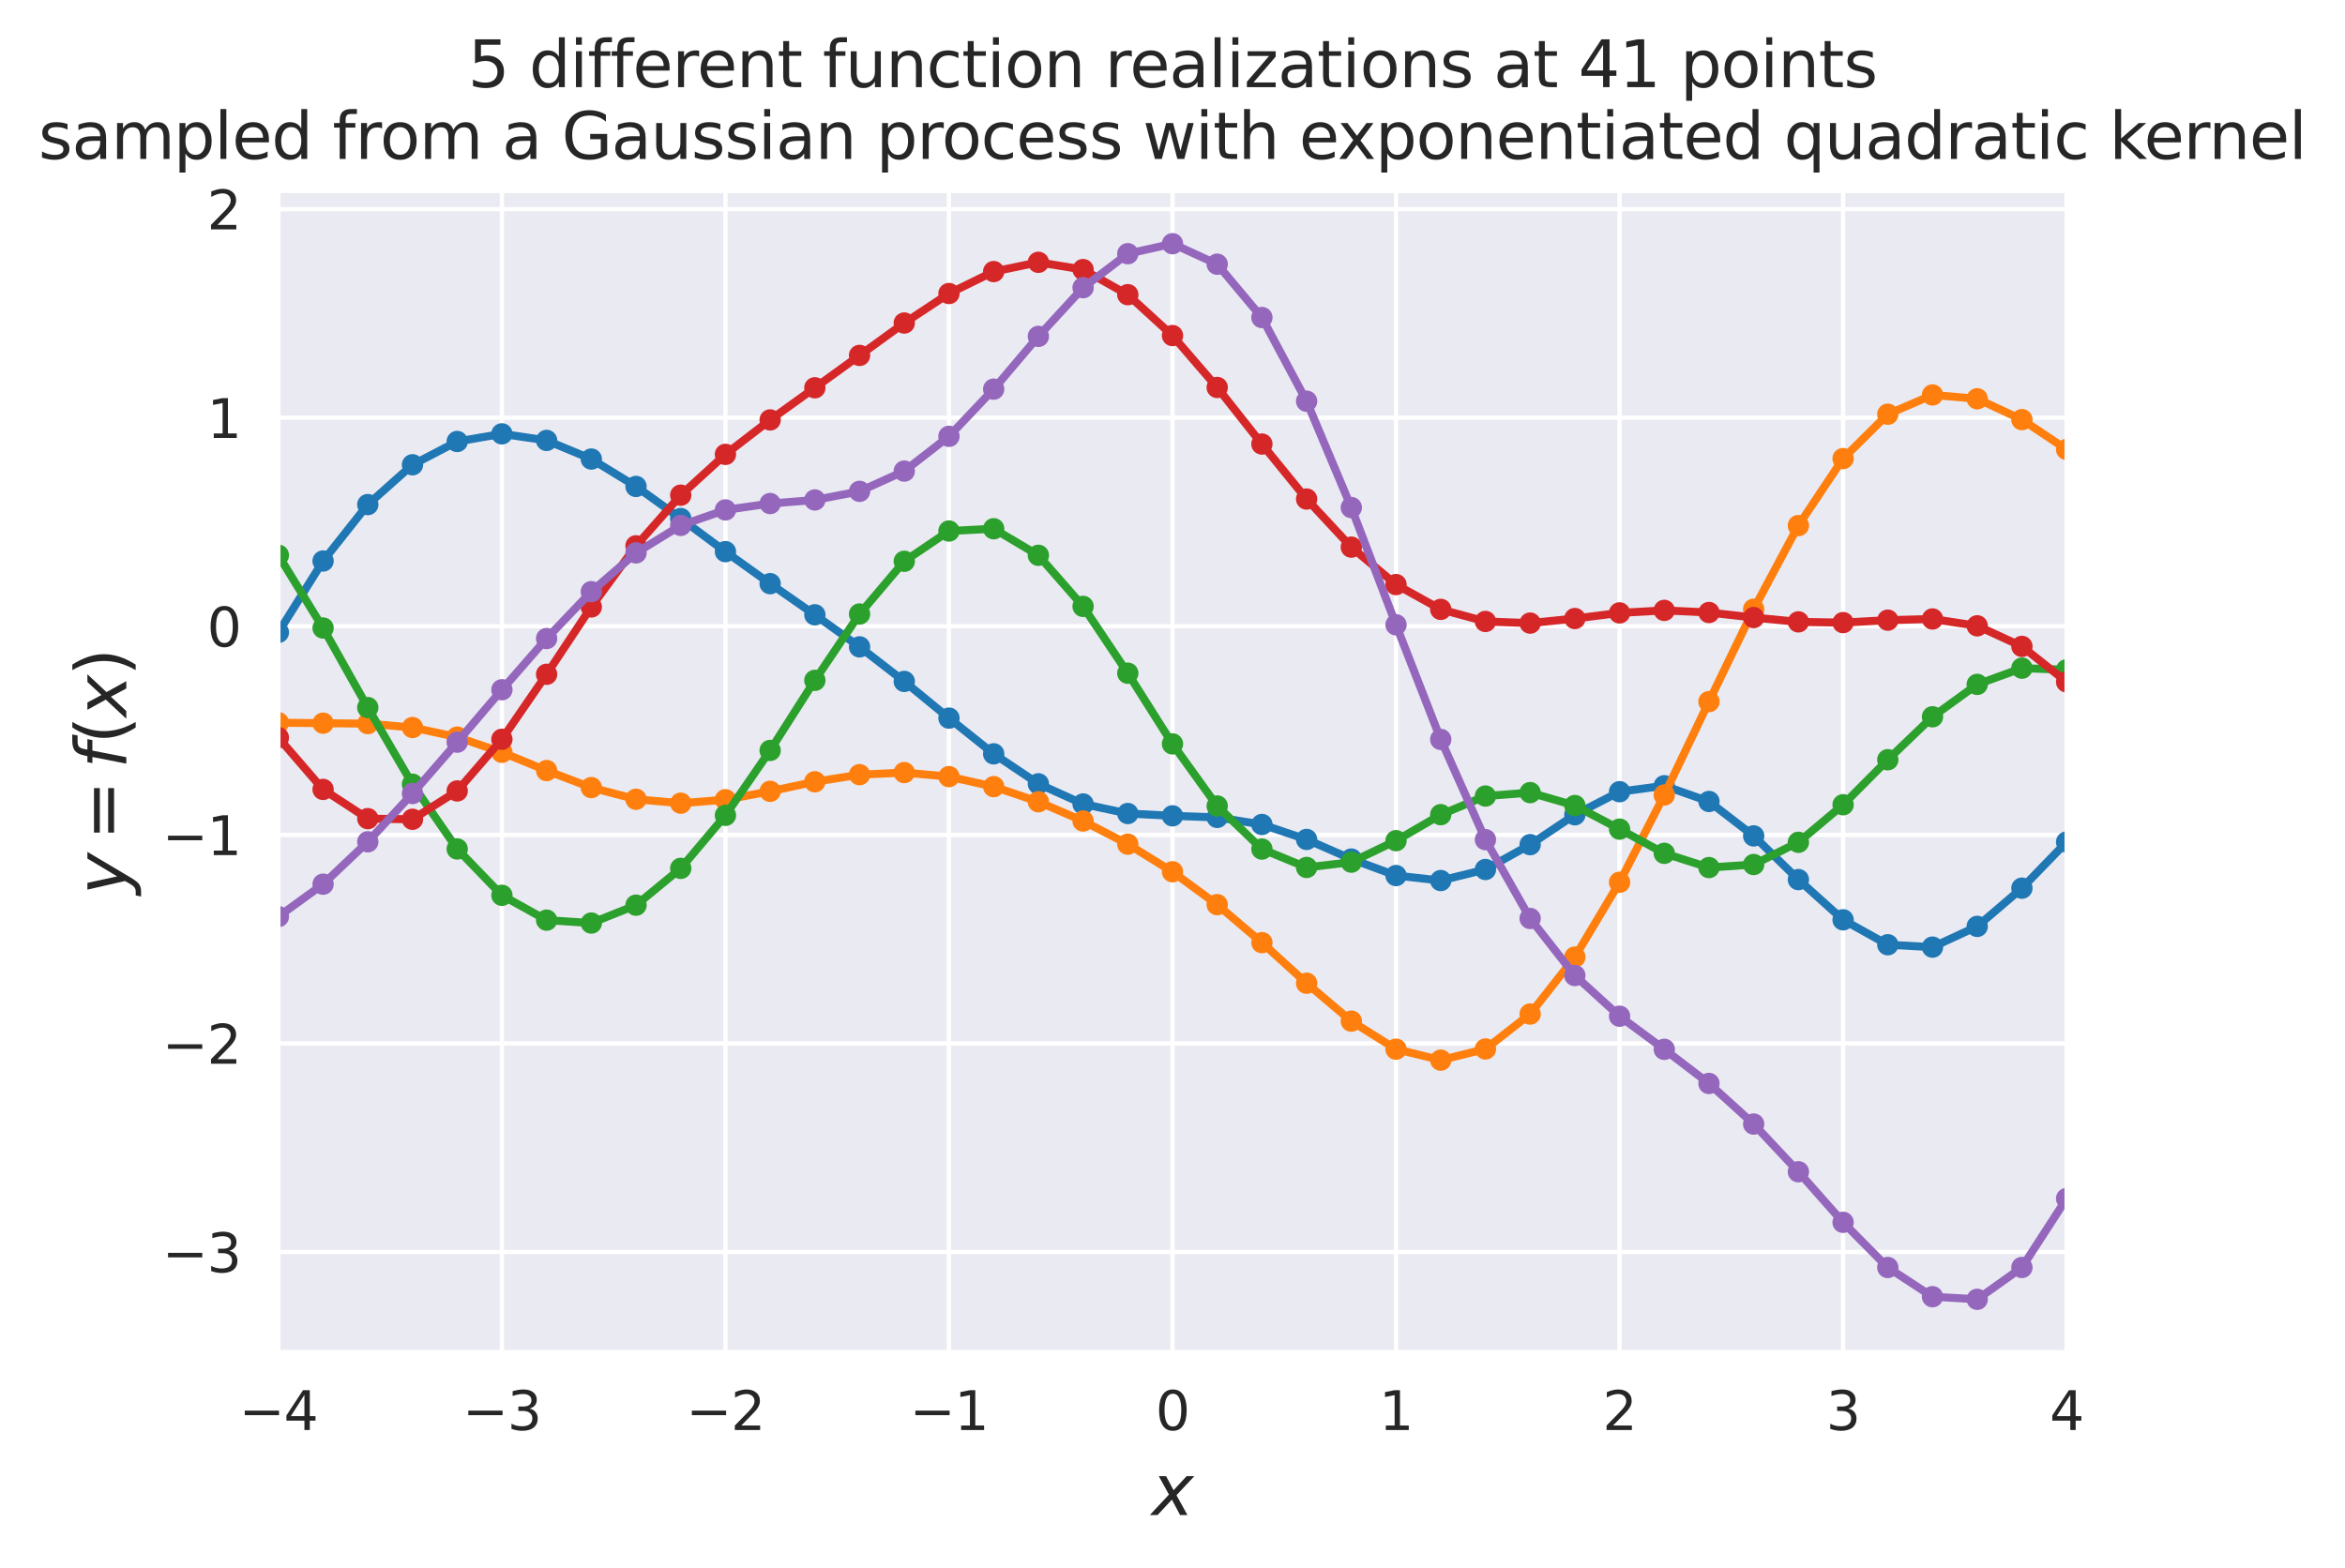 <?xml version="1.0" encoding="utf-8" standalone="no"?>
<!DOCTYPE svg PUBLIC "-//W3C//DTD SVG 1.1//EN"
  "http://www.w3.org/Graphics/SVG/1.1/DTD/svg11.dtd">
<svg height="293.655pt" version="1.1" viewBox="0 0 439.037 293.655" width="439.037pt" xmlns="http://www.w3.org/2000/svg" xmlns:xlink="http://www.w3.org/1999/xlink">
 <defs>
  <style type="text/css">*{stroke-linecap:butt;stroke-linejoin:round;}</style>
 </defs>
 <g id="figure_1">
  <g id="patch_1">
   <path d="M -0 293.655 
L 439.037 293.655 
L 439.037 0 
L -0 0 
z
" style="fill:#ffffff;"/>
  </g>
  <g id="axes_1">
   <g id="patch_2">
    <path d="M 52.118 253.196 
L 386.918 253.196 
L 386.918 35.755 
L 52.118 35.755 
z
" style="fill:#eaeaf2;"/>
   </g>
   <g id="matplotlib.axis_1">
    <g id="xtick_1">
     <g id="line2d_1">
      <path clip-path="url(#pa5d397aa05)" d="M 52.118 253.196 
L 52.118 35.755 
" style="fill:none;stroke:#ffffff;stroke-linecap:round;stroke-width:0.8;"/>
     </g>
     <g id="text_1">
      <!-- −4 -->
      <g style="fill:#262626;" transform="translate(44.747 267.794)scale(0.1 -0.1)">
       <defs>
        <path d="M 678 2272 
L 4684 2272 
L 4684 1741 
L 678 1741 
L 678 2272 
z
" id="DejaVuSans-2212" transform="scale(0.016)"/>
        <path d="M 2419 4116 
L 825 1625 
L 2419 1625 
L 2419 4116 
z
M 2253 4666 
L 3047 4666 
L 3047 1625 
L 3713 1625 
L 3713 1100 
L 3047 1100 
L 3047 0 
L 2419 0 
L 2419 1100 
L 313 1100 
L 313 1709 
L 2253 4666 
z
" id="DejaVuSans-34" transform="scale(0.016)"/>
       </defs>
       <use xlink:href="#DejaVuSans-2212"/>
       <use x="83.789" xlink:href="#DejaVuSans-34"/>
      </g>
     </g>
    </g>
    <g id="xtick_2">
     <g id="line2d_2">
      <path clip-path="url(#pa5d397aa05)" d="M 93.968 253.196 
L 93.968 35.755 
" style="fill:none;stroke:#ffffff;stroke-linecap:round;stroke-width:0.8;"/>
     </g>
     <g id="text_2">
      <!-- −3 -->
      <g style="fill:#262626;" transform="translate(86.597 267.794)scale(0.1 -0.1)">
       <defs>
        <path d="M 2597 2516 
Q 3050 2419 3304 2112 
Q 3559 1806 3559 1356 
Q 3559 666 3084 287 
Q 2609 -91 1734 -91 
Q 1441 -91 1130 -33 
Q 819 25 488 141 
L 488 750 
Q 750 597 1062 519 
Q 1375 441 1716 441 
Q 2309 441 2620 675 
Q 2931 909 2931 1356 
Q 2931 1769 2642 2001 
Q 2353 2234 1838 2234 
L 1294 2234 
L 1294 2753 
L 1863 2753 
Q 2328 2753 2575 2939 
Q 2822 3125 2822 3475 
Q 2822 3834 2567 4026 
Q 2313 4219 1838 4219 
Q 1578 4219 1281 4162 
Q 984 4106 628 3988 
L 628 4550 
Q 988 4650 1302 4700 
Q 1616 4750 1894 4750 
Q 2613 4750 3031 4423 
Q 3450 4097 3450 3541 
Q 3450 3153 3228 2886 
Q 3006 2619 2597 2516 
z
" id="DejaVuSans-33" transform="scale(0.016)"/>
       </defs>
       <use xlink:href="#DejaVuSans-2212"/>
       <use x="83.789" xlink:href="#DejaVuSans-33"/>
      </g>
     </g>
    </g>
    <g id="xtick_3">
     <g id="line2d_3">
      <path clip-path="url(#pa5d397aa05)" d="M 135.818 253.196 
L 135.818 35.755 
" style="fill:none;stroke:#ffffff;stroke-linecap:round;stroke-width:0.8;"/>
     </g>
     <g id="text_3">
      <!-- −2 -->
      <g style="fill:#262626;" transform="translate(128.447 267.794)scale(0.1 -0.1)">
       <defs>
        <path d="M 1228 531 
L 3431 531 
L 3431 0 
L 469 0 
L 469 531 
Q 828 903 1448 1529 
Q 2069 2156 2228 2338 
Q 2531 2678 2651 2914 
Q 2772 3150 2772 3378 
Q 2772 3750 2511 3984 
Q 2250 4219 1831 4219 
Q 1534 4219 1204 4116 
Q 875 4013 500 3803 
L 500 4441 
Q 881 4594 1212 4672 
Q 1544 4750 1819 4750 
Q 2544 4750 2975 4387 
Q 3406 4025 3406 3419 
Q 3406 3131 3298 2873 
Q 3191 2616 2906 2266 
Q 2828 2175 2409 1742 
Q 1991 1309 1228 531 
z
" id="DejaVuSans-32" transform="scale(0.016)"/>
       </defs>
       <use xlink:href="#DejaVuSans-2212"/>
       <use x="83.789" xlink:href="#DejaVuSans-32"/>
      </g>
     </g>
    </g>
    <g id="xtick_4">
     <g id="line2d_4">
      <path clip-path="url(#pa5d397aa05)" d="M 177.668 253.196 
L 177.668 35.755 
" style="fill:none;stroke:#ffffff;stroke-linecap:round;stroke-width:0.8;"/>
     </g>
     <g id="text_4">
      <!-- −1 -->
      <g style="fill:#262626;" transform="translate(170.297 267.794)scale(0.1 -0.1)">
       <defs>
        <path d="M 794 531 
L 1825 531 
L 1825 4091 
L 703 3866 
L 703 4441 
L 1819 4666 
L 2450 4666 
L 2450 531 
L 3481 531 
L 3481 0 
L 794 0 
L 794 531 
z
" id="DejaVuSans-31" transform="scale(0.016)"/>
       </defs>
       <use xlink:href="#DejaVuSans-2212"/>
       <use x="83.789" xlink:href="#DejaVuSans-31"/>
      </g>
     </g>
    </g>
    <g id="xtick_5">
     <g id="line2d_5">
      <path clip-path="url(#pa5d397aa05)" d="M 219.518 253.196 
L 219.518 35.755 
" style="fill:none;stroke:#ffffff;stroke-linecap:round;stroke-width:0.8;"/>
     </g>
     <g id="text_5">
      <!-- 0 -->
      <g style="fill:#262626;" transform="translate(216.337 267.794)scale(0.1 -0.1)">
       <defs>
        <path d="M 2034 4250 
Q 1547 4250 1301 3770 
Q 1056 3291 1056 2328 
Q 1056 1369 1301 889 
Q 1547 409 2034 409 
Q 2525 409 2770 889 
Q 3016 1369 3016 2328 
Q 3016 3291 2770 3770 
Q 2525 4250 2034 4250 
z
M 2034 4750 
Q 2819 4750 3233 4129 
Q 3647 3509 3647 2328 
Q 3647 1150 3233 529 
Q 2819 -91 2034 -91 
Q 1250 -91 836 529 
Q 422 1150 422 2328 
Q 422 3509 836 4129 
Q 1250 4750 2034 4750 
z
" id="DejaVuSans-30" transform="scale(0.016)"/>
       </defs>
       <use xlink:href="#DejaVuSans-30"/>
      </g>
     </g>
    </g>
    <g id="xtick_6">
     <g id="line2d_6">
      <path clip-path="url(#pa5d397aa05)" d="M 261.368 253.196 
L 261.368 35.755 
" style="fill:none;stroke:#ffffff;stroke-linecap:round;stroke-width:0.8;"/>
     </g>
     <g id="text_6">
      <!-- 1 -->
      <g style="fill:#262626;" transform="translate(258.187 267.794)scale(0.1 -0.1)">
       <use xlink:href="#DejaVuSans-31"/>
      </g>
     </g>
    </g>
    <g id="xtick_7">
     <g id="line2d_7">
      <path clip-path="url(#pa5d397aa05)" d="M 303.218 253.196 
L 303.218 35.755 
" style="fill:none;stroke:#ffffff;stroke-linecap:round;stroke-width:0.8;"/>
     </g>
     <g id="text_7">
      <!-- 2 -->
      <g style="fill:#262626;" transform="translate(300.037 267.794)scale(0.1 -0.1)">
       <use xlink:href="#DejaVuSans-32"/>
      </g>
     </g>
    </g>
    <g id="xtick_8">
     <g id="line2d_8">
      <path clip-path="url(#pa5d397aa05)" d="M 345.068 253.196 
L 345.068 35.755 
" style="fill:none;stroke:#ffffff;stroke-linecap:round;stroke-width:0.8;"/>
     </g>
     <g id="text_8">
      <!-- 3 -->
      <g style="fill:#262626;" transform="translate(341.887 267.794)scale(0.1 -0.1)">
       <use xlink:href="#DejaVuSans-33"/>
      </g>
     </g>
    </g>
    <g id="xtick_9">
     <g id="line2d_9">
      <path clip-path="url(#pa5d397aa05)" d="M 386.918 253.196 
L 386.918 35.755 
" style="fill:none;stroke:#ffffff;stroke-linecap:round;stroke-width:0.8;"/>
     </g>
     <g id="text_9">
      <!-- 4 -->
      <g style="fill:#262626;" transform="translate(383.737 267.794)scale(0.1 -0.1)">
       <use xlink:href="#DejaVuSans-34"/>
      </g>
     </g>
    </g>
    <g id="text_10">
     <!-- $x$ -->
     <g style="fill:#262626;" transform="translate(215.618 283.752)scale(0.13 -0.13)">
      <defs>
       <path d="M 3841 3500 
L 2234 1784 
L 3219 0 
L 2559 0 
L 1819 1388 
L 531 0 
L -166 0 
L 1556 1844 
L 641 3500 
L 1300 3500 
L 1972 2234 
L 3144 3500 
L 3841 3500 
z
" id="DejaVuSans-Oblique-78" transform="scale(0.016)"/>
      </defs>
      <use transform="translate(0 0.312)" xlink:href="#DejaVuSans-Oblique-78"/>
     </g>
    </g>
   </g>
   <g id="matplotlib.axis_2">
    <g id="ytick_1">
     <g id="line2d_10">
      <path clip-path="url(#pa5d397aa05)" d="M 52.118 234.447 
L 386.918 234.447 
" style="fill:none;stroke:#ffffff;stroke-linecap:round;stroke-width:0.8;"/>
     </g>
     <g id="text_11">
      <!-- −3 -->
      <g style="fill:#262626;" transform="translate(30.376 238.246)scale(0.1 -0.1)">
       <use xlink:href="#DejaVuSans-2212"/>
       <use x="83.789" xlink:href="#DejaVuSans-33"/>
      </g>
     </g>
    </g>
    <g id="ytick_2">
     <g id="line2d_11">
      <path clip-path="url(#pa5d397aa05)" d="M 52.118 195.39 
L 386.918 195.39 
" style="fill:none;stroke:#ffffff;stroke-linecap:round;stroke-width:0.8;"/>
     </g>
     <g id="text_12">
      <!-- −2 -->
      <g style="fill:#262626;" transform="translate(30.376 199.189)scale(0.1 -0.1)">
       <use xlink:href="#DejaVuSans-2212"/>
       <use x="83.789" xlink:href="#DejaVuSans-32"/>
      </g>
     </g>
    </g>
    <g id="ytick_3">
     <g id="line2d_12">
      <path clip-path="url(#pa5d397aa05)" d="M 52.118 156.332 
L 386.918 156.332 
" style="fill:none;stroke:#ffffff;stroke-linecap:round;stroke-width:0.8;"/>
     </g>
     <g id="text_13">
      <!-- −1 -->
      <g style="fill:#262626;" transform="translate(30.376 160.131)scale(0.1 -0.1)">
       <use xlink:href="#DejaVuSans-2212"/>
       <use x="83.789" xlink:href="#DejaVuSans-31"/>
      </g>
     </g>
    </g>
    <g id="ytick_4">
     <g id="line2d_13">
      <path clip-path="url(#pa5d397aa05)" d="M 52.118 117.275 
L 386.918 117.275 
" style="fill:none;stroke:#ffffff;stroke-linecap:round;stroke-width:0.8;"/>
     </g>
     <g id="text_14">
      <!-- 0 -->
      <g style="fill:#262626;" transform="translate(38.756 121.074)scale(0.1 -0.1)">
       <use xlink:href="#DejaVuSans-30"/>
      </g>
     </g>
    </g>
    <g id="ytick_5">
     <g id="line2d_14">
      <path clip-path="url(#pa5d397aa05)" d="M 52.118 78.217 
L 386.918 78.217 
" style="fill:none;stroke:#ffffff;stroke-linecap:round;stroke-width:0.8;"/>
     </g>
     <g id="text_15">
      <!-- 1 -->
      <g style="fill:#262626;" transform="translate(38.756 82.016)scale(0.1 -0.1)">
       <use xlink:href="#DejaVuSans-31"/>
      </g>
     </g>
    </g>
    <g id="ytick_6">
     <g id="line2d_15">
      <path clip-path="url(#pa5d397aa05)" d="M 52.118 39.16 
L 386.918 39.16 
" style="fill:none;stroke:#ffffff;stroke-linecap:round;stroke-width:0.8;"/>
     </g>
     <g id="text_16">
      <!-- 2 -->
      <g style="fill:#262626;" transform="translate(38.756 42.959)scale(0.1 -0.1)">
       <use xlink:href="#DejaVuSans-32"/>
      </g>
     </g>
    </g>
    <g id="text_17">
     <!-- $y = f(x)$ -->
     <g style="fill:#262626;" transform="translate(23.646 167.55)rotate(-90)scale(0.13 -0.13)">
      <defs>
       <path d="M 1588 -325 
Q 1188 -997 936 -1164 
Q 684 -1331 294 -1331 
L -159 -1331 
L -63 -850 
L 269 -850 
Q 509 -850 678 -719 
Q 847 -588 1056 -206 
L 1234 128 
L 459 3500 
L 1069 3500 
L 1650 819 
L 3256 3500 
L 3859 3500 
L 1588 -325 
z
" id="DejaVuSans-Oblique-79" transform="scale(0.016)"/>
       <path d="M 678 2906 
L 4684 2906 
L 4684 2381 
L 678 2381 
L 678 2906 
z
M 678 1631 
L 4684 1631 
L 4684 1100 
L 678 1100 
L 678 1631 
z
" id="DejaVuSans-3d" transform="scale(0.016)"/>
       <path d="M 3059 4863 
L 2969 4384 
L 2419 4384 
Q 2106 4384 1964 4261 
Q 1822 4138 1753 3809 
L 1691 3500 
L 2638 3500 
L 2553 3053 
L 1606 3053 
L 1013 0 
L 434 0 
L 1031 3053 
L 481 3053 
L 563 3500 
L 1113 3500 
L 1159 3744 
Q 1278 4363 1576 4613 
Q 1875 4863 2516 4863 
L 3059 4863 
z
" id="DejaVuSans-Oblique-66" transform="scale(0.016)"/>
       <path d="M 1984 4856 
Q 1566 4138 1362 3434 
Q 1159 2731 1159 2009 
Q 1159 1288 1364 580 
Q 1569 -128 1984 -844 
L 1484 -844 
Q 1016 -109 783 600 
Q 550 1309 550 2009 
Q 550 2706 781 3412 
Q 1013 4119 1484 4856 
L 1984 4856 
z
" id="DejaVuSans-28" transform="scale(0.016)"/>
       <path d="M 513 4856 
L 1013 4856 
Q 1481 4119 1714 3412 
Q 1947 2706 1947 2009 
Q 1947 1309 1714 600 
Q 1481 -109 1013 -844 
L 513 -844 
Q 928 -128 1133 580 
Q 1338 1288 1338 2009 
Q 1338 2731 1133 3434 
Q 928 4138 513 4856 
z
" id="DejaVuSans-29" transform="scale(0.016)"/>
      </defs>
      <use transform="translate(0 0.016)" xlink:href="#DejaVuSans-Oblique-79"/>
      <use transform="translate(78.662 0.016)" xlink:href="#DejaVuSans-3d"/>
      <use transform="translate(181.934 0.016)" xlink:href="#DejaVuSans-Oblique-66"/>
      <use transform="translate(217.139 0.016)" xlink:href="#DejaVuSans-28"/>
      <use transform="translate(256.152 0.016)" xlink:href="#DejaVuSans-Oblique-78"/>
      <use transform="translate(315.332 0.016)" xlink:href="#DejaVuSans-29"/>
     </g>
    </g>
   </g>
   <g id="line2d_16">
    <path clip-path="url(#pa5d397aa05)" d="M 52.118 118.424 
L 60.488 105.055 
L 68.858 94.489 
L 77.228 87.034 
L 85.598 82.675 
L 93.968 81.243 
L 102.338 82.475 
L 110.708 85.963 
L 119.078 91.092 
L 127.448 97.104 
L 135.818 103.301 
L 144.188 109.298 
L 152.558 115.13 
L 160.928 121.132 
L 169.298 127.605 
L 177.668 134.476 
L 186.038 141.165 
L 194.408 146.778 
L 202.778 150.555 
L 211.148 152.34 
L 219.518 152.776 
L 227.888 153.072 
L 236.258 154.395 
L 244.628 157.197 
L 252.998 160.868 
L 261.368 163.959 
L 269.738 164.893 
L 278.108 162.823 
L 286.478 158.171 
L 294.848 152.573 
L 303.218 148.257 
L 311.588 147.144 
L 319.958 150.087 
L 328.328 156.533 
L 336.698 164.714 
L 345.068 172.247 
L 353.438 176.914 
L 361.808 177.362 
L 370.178 173.476 
L 378.548 166.322 
L 386.918 157.673 
" style="fill:none;stroke:#1f77b4;stroke-linecap:round;stroke-width:1.5;"/>
    <defs>
     <path d="M 0 1.5 
C 0.398 1.5 0.779 1.342 1.061 1.061 
C 1.342 0.779 1.5 0.398 1.5 0 
C 1.5 -0.398 1.342 -0.779 1.061 -1.061 
C 0.779 -1.342 0.398 -1.5 0 -1.5 
C -0.398 -1.5 -0.779 -1.342 -1.061 -1.061 
C -1.342 -0.779 -1.5 -0.398 -1.5 0 
C -1.5 0.398 -1.342 0.779 -1.061 1.061 
C -0.779 1.342 -0.398 1.5 0 1.5 
z
" id="m0e74298058" style="stroke:#1f77b4;"/>
    </defs>
    <g clip-path="url(#pa5d397aa05)">
     <use style="fill:#1f77b4;stroke:#1f77b4;" x="52.118" xlink:href="#m0e74298058" y="118.424"/>
     <use style="fill:#1f77b4;stroke:#1f77b4;" x="60.488" xlink:href="#m0e74298058" y="105.055"/>
     <use style="fill:#1f77b4;stroke:#1f77b4;" x="68.858" xlink:href="#m0e74298058" y="94.489"/>
     <use style="fill:#1f77b4;stroke:#1f77b4;" x="77.228" xlink:href="#m0e74298058" y="87.034"/>
     <use style="fill:#1f77b4;stroke:#1f77b4;" x="85.598" xlink:href="#m0e74298058" y="82.675"/>
     <use style="fill:#1f77b4;stroke:#1f77b4;" x="93.968" xlink:href="#m0e74298058" y="81.243"/>
     <use style="fill:#1f77b4;stroke:#1f77b4;" x="102.338" xlink:href="#m0e74298058" y="82.475"/>
     <use style="fill:#1f77b4;stroke:#1f77b4;" x="110.708" xlink:href="#m0e74298058" y="85.963"/>
     <use style="fill:#1f77b4;stroke:#1f77b4;" x="119.078" xlink:href="#m0e74298058" y="91.092"/>
     <use style="fill:#1f77b4;stroke:#1f77b4;" x="127.448" xlink:href="#m0e74298058" y="97.104"/>
     <use style="fill:#1f77b4;stroke:#1f77b4;" x="135.818" xlink:href="#m0e74298058" y="103.301"/>
     <use style="fill:#1f77b4;stroke:#1f77b4;" x="144.188" xlink:href="#m0e74298058" y="109.298"/>
     <use style="fill:#1f77b4;stroke:#1f77b4;" x="152.558" xlink:href="#m0e74298058" y="115.13"/>
     <use style="fill:#1f77b4;stroke:#1f77b4;" x="160.928" xlink:href="#m0e74298058" y="121.132"/>
     <use style="fill:#1f77b4;stroke:#1f77b4;" x="169.298" xlink:href="#m0e74298058" y="127.605"/>
     <use style="fill:#1f77b4;stroke:#1f77b4;" x="177.668" xlink:href="#m0e74298058" y="134.476"/>
     <use style="fill:#1f77b4;stroke:#1f77b4;" x="186.038" xlink:href="#m0e74298058" y="141.165"/>
     <use style="fill:#1f77b4;stroke:#1f77b4;" x="194.408" xlink:href="#m0e74298058" y="146.778"/>
     <use style="fill:#1f77b4;stroke:#1f77b4;" x="202.778" xlink:href="#m0e74298058" y="150.555"/>
     <use style="fill:#1f77b4;stroke:#1f77b4;" x="211.148" xlink:href="#m0e74298058" y="152.34"/>
     <use style="fill:#1f77b4;stroke:#1f77b4;" x="219.518" xlink:href="#m0e74298058" y="152.776"/>
     <use style="fill:#1f77b4;stroke:#1f77b4;" x="227.888" xlink:href="#m0e74298058" y="153.072"/>
     <use style="fill:#1f77b4;stroke:#1f77b4;" x="236.258" xlink:href="#m0e74298058" y="154.395"/>
     <use style="fill:#1f77b4;stroke:#1f77b4;" x="244.628" xlink:href="#m0e74298058" y="157.197"/>
     <use style="fill:#1f77b4;stroke:#1f77b4;" x="252.998" xlink:href="#m0e74298058" y="160.868"/>
     <use style="fill:#1f77b4;stroke:#1f77b4;" x="261.368" xlink:href="#m0e74298058" y="163.959"/>
     <use style="fill:#1f77b4;stroke:#1f77b4;" x="269.738" xlink:href="#m0e74298058" y="164.893"/>
     <use style="fill:#1f77b4;stroke:#1f77b4;" x="278.108" xlink:href="#m0e74298058" y="162.823"/>
     <use style="fill:#1f77b4;stroke:#1f77b4;" x="286.478" xlink:href="#m0e74298058" y="158.171"/>
     <use style="fill:#1f77b4;stroke:#1f77b4;" x="294.848" xlink:href="#m0e74298058" y="152.573"/>
     <use style="fill:#1f77b4;stroke:#1f77b4;" x="303.218" xlink:href="#m0e74298058" y="148.257"/>
     <use style="fill:#1f77b4;stroke:#1f77b4;" x="311.588" xlink:href="#m0e74298058" y="147.144"/>
     <use style="fill:#1f77b4;stroke:#1f77b4;" x="319.958" xlink:href="#m0e74298058" y="150.087"/>
     <use style="fill:#1f77b4;stroke:#1f77b4;" x="328.328" xlink:href="#m0e74298058" y="156.533"/>
     <use style="fill:#1f77b4;stroke:#1f77b4;" x="336.698" xlink:href="#m0e74298058" y="164.714"/>
     <use style="fill:#1f77b4;stroke:#1f77b4;" x="345.068" xlink:href="#m0e74298058" y="172.247"/>
     <use style="fill:#1f77b4;stroke:#1f77b4;" x="353.438" xlink:href="#m0e74298058" y="176.914"/>
     <use style="fill:#1f77b4;stroke:#1f77b4;" x="361.808" xlink:href="#m0e74298058" y="177.362"/>
     <use style="fill:#1f77b4;stroke:#1f77b4;" x="370.178" xlink:href="#m0e74298058" y="173.476"/>
     <use style="fill:#1f77b4;stroke:#1f77b4;" x="378.548" xlink:href="#m0e74298058" y="166.322"/>
     <use style="fill:#1f77b4;stroke:#1f77b4;" x="386.918" xlink:href="#m0e74298058" y="157.673"/>
    </g>
   </g>
   <g id="line2d_17">
    <path clip-path="url(#pa5d397aa05)" d="M 52.118 135.338 
L 60.488 135.424 
L 68.858 135.512 
L 77.228 136.239 
L 85.598 138.03 
L 93.968 140.88 
L 102.338 144.298 
L 110.708 147.488 
L 119.078 149.673 
L 127.448 150.411 
L 135.818 149.754 
L 144.188 148.182 
L 152.558 146.394 
L 160.928 145.066 
L 169.298 144.676 
L 177.668 145.433 
L 186.038 147.31 
L 194.408 150.137 
L 202.778 153.743 
L 211.148 158.079 
L 219.518 163.249 
L 227.888 169.407 
L 236.258 176.52 
L 244.628 184.12 
L 252.998 191.221 
L 261.368 196.472 
L 269.738 198.524 
L 278.108 196.433 
L 286.478 189.891 
L 294.848 179.227 
L 303.218 165.214 
L 311.588 148.875 
L 319.958 131.386 
L 328.328 114.078 
L 336.698 98.422 
L 345.068 85.874 
L 353.438 77.565 
L 361.808 73.959 
L 370.178 74.675 
L 378.548 78.581 
L 386.918 84.161 
" style="fill:none;stroke:#ff7f0e;stroke-linecap:round;stroke-width:1.5;"/>
    <defs>
     <path d="M 0 1.5 
C 0.398 1.5 0.779 1.342 1.061 1.061 
C 1.342 0.779 1.5 0.398 1.5 0 
C 1.5 -0.398 1.342 -0.779 1.061 -1.061 
C 0.779 -1.342 0.398 -1.5 0 -1.5 
C -0.398 -1.5 -0.779 -1.342 -1.061 -1.061 
C -1.342 -0.779 -1.5 -0.398 -1.5 0 
C -1.5 0.398 -1.342 0.779 -1.061 1.061 
C -0.779 1.342 -0.398 1.5 0 1.5 
z
" id="m036df23bf0" style="stroke:#ff7f0e;"/>
    </defs>
    <g clip-path="url(#pa5d397aa05)">
     <use style="fill:#ff7f0e;stroke:#ff7f0e;" x="52.118" xlink:href="#m036df23bf0" y="135.338"/>
     <use style="fill:#ff7f0e;stroke:#ff7f0e;" x="60.488" xlink:href="#m036df23bf0" y="135.424"/>
     <use style="fill:#ff7f0e;stroke:#ff7f0e;" x="68.858" xlink:href="#m036df23bf0" y="135.512"/>
     <use style="fill:#ff7f0e;stroke:#ff7f0e;" x="77.228" xlink:href="#m036df23bf0" y="136.239"/>
     <use style="fill:#ff7f0e;stroke:#ff7f0e;" x="85.598" xlink:href="#m036df23bf0" y="138.03"/>
     <use style="fill:#ff7f0e;stroke:#ff7f0e;" x="93.968" xlink:href="#m036df23bf0" y="140.88"/>
     <use style="fill:#ff7f0e;stroke:#ff7f0e;" x="102.338" xlink:href="#m036df23bf0" y="144.298"/>
     <use style="fill:#ff7f0e;stroke:#ff7f0e;" x="110.708" xlink:href="#m036df23bf0" y="147.488"/>
     <use style="fill:#ff7f0e;stroke:#ff7f0e;" x="119.078" xlink:href="#m036df23bf0" y="149.673"/>
     <use style="fill:#ff7f0e;stroke:#ff7f0e;" x="127.448" xlink:href="#m036df23bf0" y="150.411"/>
     <use style="fill:#ff7f0e;stroke:#ff7f0e;" x="135.818" xlink:href="#m036df23bf0" y="149.754"/>
     <use style="fill:#ff7f0e;stroke:#ff7f0e;" x="144.188" xlink:href="#m036df23bf0" y="148.182"/>
     <use style="fill:#ff7f0e;stroke:#ff7f0e;" x="152.558" xlink:href="#m036df23bf0" y="146.394"/>
     <use style="fill:#ff7f0e;stroke:#ff7f0e;" x="160.928" xlink:href="#m036df23bf0" y="145.066"/>
     <use style="fill:#ff7f0e;stroke:#ff7f0e;" x="169.298" xlink:href="#m036df23bf0" y="144.676"/>
     <use style="fill:#ff7f0e;stroke:#ff7f0e;" x="177.668" xlink:href="#m036df23bf0" y="145.433"/>
     <use style="fill:#ff7f0e;stroke:#ff7f0e;" x="186.038" xlink:href="#m036df23bf0" y="147.31"/>
     <use style="fill:#ff7f0e;stroke:#ff7f0e;" x="194.408" xlink:href="#m036df23bf0" y="150.137"/>
     <use style="fill:#ff7f0e;stroke:#ff7f0e;" x="202.778" xlink:href="#m036df23bf0" y="153.743"/>
     <use style="fill:#ff7f0e;stroke:#ff7f0e;" x="211.148" xlink:href="#m036df23bf0" y="158.079"/>
     <use style="fill:#ff7f0e;stroke:#ff7f0e;" x="219.518" xlink:href="#m036df23bf0" y="163.249"/>
     <use style="fill:#ff7f0e;stroke:#ff7f0e;" x="227.888" xlink:href="#m036df23bf0" y="169.407"/>
     <use style="fill:#ff7f0e;stroke:#ff7f0e;" x="236.258" xlink:href="#m036df23bf0" y="176.52"/>
     <use style="fill:#ff7f0e;stroke:#ff7f0e;" x="244.628" xlink:href="#m036df23bf0" y="184.12"/>
     <use style="fill:#ff7f0e;stroke:#ff7f0e;" x="252.998" xlink:href="#m036df23bf0" y="191.221"/>
     <use style="fill:#ff7f0e;stroke:#ff7f0e;" x="261.368" xlink:href="#m036df23bf0" y="196.472"/>
     <use style="fill:#ff7f0e;stroke:#ff7f0e;" x="269.738" xlink:href="#m036df23bf0" y="198.524"/>
     <use style="fill:#ff7f0e;stroke:#ff7f0e;" x="278.108" xlink:href="#m036df23bf0" y="196.433"/>
     <use style="fill:#ff7f0e;stroke:#ff7f0e;" x="286.478" xlink:href="#m036df23bf0" y="189.891"/>
     <use style="fill:#ff7f0e;stroke:#ff7f0e;" x="294.848" xlink:href="#m036df23bf0" y="179.227"/>
     <use style="fill:#ff7f0e;stroke:#ff7f0e;" x="303.218" xlink:href="#m036df23bf0" y="165.214"/>
     <use style="fill:#ff7f0e;stroke:#ff7f0e;" x="311.588" xlink:href="#m036df23bf0" y="148.875"/>
     <use style="fill:#ff7f0e;stroke:#ff7f0e;" x="319.958" xlink:href="#m036df23bf0" y="131.386"/>
     <use style="fill:#ff7f0e;stroke:#ff7f0e;" x="328.328" xlink:href="#m036df23bf0" y="114.078"/>
     <use style="fill:#ff7f0e;stroke:#ff7f0e;" x="336.698" xlink:href="#m036df23bf0" y="98.422"/>
     <use style="fill:#ff7f0e;stroke:#ff7f0e;" x="345.068" xlink:href="#m036df23bf0" y="85.874"/>
     <use style="fill:#ff7f0e;stroke:#ff7f0e;" x="353.438" xlink:href="#m036df23bf0" y="77.565"/>
     <use style="fill:#ff7f0e;stroke:#ff7f0e;" x="361.808" xlink:href="#m036df23bf0" y="73.959"/>
     <use style="fill:#ff7f0e;stroke:#ff7f0e;" x="370.178" xlink:href="#m036df23bf0" y="74.675"/>
     <use style="fill:#ff7f0e;stroke:#ff7f0e;" x="378.548" xlink:href="#m036df23bf0" y="78.581"/>
     <use style="fill:#ff7f0e;stroke:#ff7f0e;" x="386.918" xlink:href="#m036df23bf0" y="84.161"/>
    </g>
   </g>
   <g id="line2d_18">
    <path clip-path="url(#pa5d397aa05)" d="M 52.118 103.974 
L 60.488 117.605 
L 68.858 132.5 
L 77.228 146.856 
L 85.598 158.978 
L 93.968 167.659 
L 102.338 172.31 
L 110.708 172.854 
L 119.078 169.505 
L 127.448 162.612 
L 135.818 152.682 
L 144.188 140.529 
L 152.558 127.404 
L 160.928 114.979 
L 169.298 105.109 
L 177.668 99.44 
L 186.038 99.014 
L 194.408 103.988 
L 202.778 113.555 
L 211.148 126.065 
L 219.518 139.305 
L 227.888 150.934 
L 236.258 158.997 
L 244.628 162.441 
L 252.998 161.449 
L 261.368 157.425 
L 269.738 152.558 
L 278.108 149.068 
L 286.478 148.427 
L 294.848 150.847 
L 303.218 155.265 
L 311.588 159.796 
L 319.958 162.463 
L 328.328 161.891 
L 336.698 157.731 
L 345.068 150.697 
L 353.438 142.271 
L 361.808 134.227 
L 370.178 128.161 
L 378.548 125.121 
L 386.918 125.424 
" style="fill:none;stroke:#2ca02c;stroke-linecap:round;stroke-width:1.5;"/>
    <defs>
     <path d="M 0 1.5 
C 0.398 1.5 0.779 1.342 1.061 1.061 
C 1.342 0.779 1.5 0.398 1.5 0 
C 1.5 -0.398 1.342 -0.779 1.061 -1.061 
C 0.779 -1.342 0.398 -1.5 0 -1.5 
C -0.398 -1.5 -0.779 -1.342 -1.061 -1.061 
C -1.342 -0.779 -1.5 -0.398 -1.5 0 
C -1.5 0.398 -1.342 0.779 -1.061 1.061 
C -0.779 1.342 -0.398 1.5 0 1.5 
z
" id="m5c9b06b310" style="stroke:#2ca02c;"/>
    </defs>
    <g clip-path="url(#pa5d397aa05)">
     <use style="fill:#2ca02c;stroke:#2ca02c;" x="52.118" xlink:href="#m5c9b06b310" y="103.974"/>
     <use style="fill:#2ca02c;stroke:#2ca02c;" x="60.488" xlink:href="#m5c9b06b310" y="117.605"/>
     <use style="fill:#2ca02c;stroke:#2ca02c;" x="68.858" xlink:href="#m5c9b06b310" y="132.5"/>
     <use style="fill:#2ca02c;stroke:#2ca02c;" x="77.228" xlink:href="#m5c9b06b310" y="146.856"/>
     <use style="fill:#2ca02c;stroke:#2ca02c;" x="85.598" xlink:href="#m5c9b06b310" y="158.978"/>
     <use style="fill:#2ca02c;stroke:#2ca02c;" x="93.968" xlink:href="#m5c9b06b310" y="167.659"/>
     <use style="fill:#2ca02c;stroke:#2ca02c;" x="102.338" xlink:href="#m5c9b06b310" y="172.31"/>
     <use style="fill:#2ca02c;stroke:#2ca02c;" x="110.708" xlink:href="#m5c9b06b310" y="172.854"/>
     <use style="fill:#2ca02c;stroke:#2ca02c;" x="119.078" xlink:href="#m5c9b06b310" y="169.505"/>
     <use style="fill:#2ca02c;stroke:#2ca02c;" x="127.448" xlink:href="#m5c9b06b310" y="162.612"/>
     <use style="fill:#2ca02c;stroke:#2ca02c;" x="135.818" xlink:href="#m5c9b06b310" y="152.682"/>
     <use style="fill:#2ca02c;stroke:#2ca02c;" x="144.188" xlink:href="#m5c9b06b310" y="140.529"/>
     <use style="fill:#2ca02c;stroke:#2ca02c;" x="152.558" xlink:href="#m5c9b06b310" y="127.404"/>
     <use style="fill:#2ca02c;stroke:#2ca02c;" x="160.928" xlink:href="#m5c9b06b310" y="114.979"/>
     <use style="fill:#2ca02c;stroke:#2ca02c;" x="169.298" xlink:href="#m5c9b06b310" y="105.109"/>
     <use style="fill:#2ca02c;stroke:#2ca02c;" x="177.668" xlink:href="#m5c9b06b310" y="99.44"/>
     <use style="fill:#2ca02c;stroke:#2ca02c;" x="186.038" xlink:href="#m5c9b06b310" y="99.014"/>
     <use style="fill:#2ca02c;stroke:#2ca02c;" x="194.408" xlink:href="#m5c9b06b310" y="103.988"/>
     <use style="fill:#2ca02c;stroke:#2ca02c;" x="202.778" xlink:href="#m5c9b06b310" y="113.555"/>
     <use style="fill:#2ca02c;stroke:#2ca02c;" x="211.148" xlink:href="#m5c9b06b310" y="126.065"/>
     <use style="fill:#2ca02c;stroke:#2ca02c;" x="219.518" xlink:href="#m5c9b06b310" y="139.305"/>
     <use style="fill:#2ca02c;stroke:#2ca02c;" x="227.888" xlink:href="#m5c9b06b310" y="150.934"/>
     <use style="fill:#2ca02c;stroke:#2ca02c;" x="236.258" xlink:href="#m5c9b06b310" y="158.997"/>
     <use style="fill:#2ca02c;stroke:#2ca02c;" x="244.628" xlink:href="#m5c9b06b310" y="162.441"/>
     <use style="fill:#2ca02c;stroke:#2ca02c;" x="252.998" xlink:href="#m5c9b06b310" y="161.449"/>
     <use style="fill:#2ca02c;stroke:#2ca02c;" x="261.368" xlink:href="#m5c9b06b310" y="157.425"/>
     <use style="fill:#2ca02c;stroke:#2ca02c;" x="269.738" xlink:href="#m5c9b06b310" y="152.558"/>
     <use style="fill:#2ca02c;stroke:#2ca02c;" x="278.108" xlink:href="#m5c9b06b310" y="149.068"/>
     <use style="fill:#2ca02c;stroke:#2ca02c;" x="286.478" xlink:href="#m5c9b06b310" y="148.427"/>
     <use style="fill:#2ca02c;stroke:#2ca02c;" x="294.848" xlink:href="#m5c9b06b310" y="150.847"/>
     <use style="fill:#2ca02c;stroke:#2ca02c;" x="303.218" xlink:href="#m5c9b06b310" y="155.265"/>
     <use style="fill:#2ca02c;stroke:#2ca02c;" x="311.588" xlink:href="#m5c9b06b310" y="159.796"/>
     <use style="fill:#2ca02c;stroke:#2ca02c;" x="319.958" xlink:href="#m5c9b06b310" y="162.463"/>
     <use style="fill:#2ca02c;stroke:#2ca02c;" x="328.328" xlink:href="#m5c9b06b310" y="161.891"/>
     <use style="fill:#2ca02c;stroke:#2ca02c;" x="336.698" xlink:href="#m5c9b06b310" y="157.731"/>
     <use style="fill:#2ca02c;stroke:#2ca02c;" x="345.068" xlink:href="#m5c9b06b310" y="150.697"/>
     <use style="fill:#2ca02c;stroke:#2ca02c;" x="353.438" xlink:href="#m5c9b06b310" y="142.271"/>
     <use style="fill:#2ca02c;stroke:#2ca02c;" x="361.808" xlink:href="#m5c9b06b310" y="134.227"/>
     <use style="fill:#2ca02c;stroke:#2ca02c;" x="370.178" xlink:href="#m5c9b06b310" y="128.161"/>
     <use style="fill:#2ca02c;stroke:#2ca02c;" x="378.548" xlink:href="#m5c9b06b310" y="125.121"/>
     <use style="fill:#2ca02c;stroke:#2ca02c;" x="386.918" xlink:href="#m5c9b06b310" y="125.424"/>
    </g>
   </g>
   <g id="line2d_19">
    <path clip-path="url(#pa5d397aa05)" d="M 52.118 138.134 
L 60.488 147.829 
L 68.858 153.3 
L 77.228 153.419 
L 85.598 148.114 
L 93.968 138.443 
L 102.338 126.268 
L 110.708 113.653 
L 119.078 102.215 
L 127.448 92.726 
L 135.818 85.086 
L 144.188 78.636 
L 152.558 72.614 
L 160.928 66.554 
L 169.298 60.491 
L 177.668 54.965 
L 186.038 50.855 
L 194.408 49.12 
L 202.778 50.484 
L 211.148 55.182 
L 219.518 62.839 
L 227.888 72.557 
L 236.258 83.155 
L 244.628 93.451 
L 252.998 102.458 
L 261.368 109.471 
L 269.738 114.112 
L 278.108 116.377 
L 286.478 116.683 
L 294.848 115.828 
L 303.218 114.773 
L 311.588 114.304 
L 319.958 114.7 
L 328.328 115.643 
L 336.698 116.453 
L 345.068 116.592 
L 353.438 116.132 
L 361.808 115.909 
L 370.178 117.194 
L 378.548 121.048 
L 386.918 127.696 
" style="fill:none;stroke:#d62728;stroke-linecap:round;stroke-width:1.5;"/>
    <defs>
     <path d="M 0 1.5 
C 0.398 1.5 0.779 1.342 1.061 1.061 
C 1.342 0.779 1.5 0.398 1.5 0 
C 1.5 -0.398 1.342 -0.779 1.061 -1.061 
C 0.779 -1.342 0.398 -1.5 0 -1.5 
C -0.398 -1.5 -0.779 -1.342 -1.061 -1.061 
C -1.342 -0.779 -1.5 -0.398 -1.5 0 
C -1.5 0.398 -1.342 0.779 -1.061 1.061 
C -0.779 1.342 -0.398 1.5 0 1.5 
z
" id="m1af6eb2a88" style="stroke:#d62728;"/>
    </defs>
    <g clip-path="url(#pa5d397aa05)">
     <use style="fill:#d62728;stroke:#d62728;" x="52.118" xlink:href="#m1af6eb2a88" y="138.134"/>
     <use style="fill:#d62728;stroke:#d62728;" x="60.488" xlink:href="#m1af6eb2a88" y="147.829"/>
     <use style="fill:#d62728;stroke:#d62728;" x="68.858" xlink:href="#m1af6eb2a88" y="153.3"/>
     <use style="fill:#d62728;stroke:#d62728;" x="77.228" xlink:href="#m1af6eb2a88" y="153.419"/>
     <use style="fill:#d62728;stroke:#d62728;" x="85.598" xlink:href="#m1af6eb2a88" y="148.114"/>
     <use style="fill:#d62728;stroke:#d62728;" x="93.968" xlink:href="#m1af6eb2a88" y="138.443"/>
     <use style="fill:#d62728;stroke:#d62728;" x="102.338" xlink:href="#m1af6eb2a88" y="126.268"/>
     <use style="fill:#d62728;stroke:#d62728;" x="110.708" xlink:href="#m1af6eb2a88" y="113.653"/>
     <use style="fill:#d62728;stroke:#d62728;" x="119.078" xlink:href="#m1af6eb2a88" y="102.215"/>
     <use style="fill:#d62728;stroke:#d62728;" x="127.448" xlink:href="#m1af6eb2a88" y="92.726"/>
     <use style="fill:#d62728;stroke:#d62728;" x="135.818" xlink:href="#m1af6eb2a88" y="85.086"/>
     <use style="fill:#d62728;stroke:#d62728;" x="144.188" xlink:href="#m1af6eb2a88" y="78.636"/>
     <use style="fill:#d62728;stroke:#d62728;" x="152.558" xlink:href="#m1af6eb2a88" y="72.614"/>
     <use style="fill:#d62728;stroke:#d62728;" x="160.928" xlink:href="#m1af6eb2a88" y="66.554"/>
     <use style="fill:#d62728;stroke:#d62728;" x="169.298" xlink:href="#m1af6eb2a88" y="60.491"/>
     <use style="fill:#d62728;stroke:#d62728;" x="177.668" xlink:href="#m1af6eb2a88" y="54.965"/>
     <use style="fill:#d62728;stroke:#d62728;" x="186.038" xlink:href="#m1af6eb2a88" y="50.855"/>
     <use style="fill:#d62728;stroke:#d62728;" x="194.408" xlink:href="#m1af6eb2a88" y="49.12"/>
     <use style="fill:#d62728;stroke:#d62728;" x="202.778" xlink:href="#m1af6eb2a88" y="50.484"/>
     <use style="fill:#d62728;stroke:#d62728;" x="211.148" xlink:href="#m1af6eb2a88" y="55.182"/>
     <use style="fill:#d62728;stroke:#d62728;" x="219.518" xlink:href="#m1af6eb2a88" y="62.839"/>
     <use style="fill:#d62728;stroke:#d62728;" x="227.888" xlink:href="#m1af6eb2a88" y="72.557"/>
     <use style="fill:#d62728;stroke:#d62728;" x="236.258" xlink:href="#m1af6eb2a88" y="83.155"/>
     <use style="fill:#d62728;stroke:#d62728;" x="244.628" xlink:href="#m1af6eb2a88" y="93.451"/>
     <use style="fill:#d62728;stroke:#d62728;" x="252.998" xlink:href="#m1af6eb2a88" y="102.458"/>
     <use style="fill:#d62728;stroke:#d62728;" x="261.368" xlink:href="#m1af6eb2a88" y="109.471"/>
     <use style="fill:#d62728;stroke:#d62728;" x="269.738" xlink:href="#m1af6eb2a88" y="114.112"/>
     <use style="fill:#d62728;stroke:#d62728;" x="278.108" xlink:href="#m1af6eb2a88" y="116.377"/>
     <use style="fill:#d62728;stroke:#d62728;" x="286.478" xlink:href="#m1af6eb2a88" y="116.683"/>
     <use style="fill:#d62728;stroke:#d62728;" x="294.848" xlink:href="#m1af6eb2a88" y="115.828"/>
     <use style="fill:#d62728;stroke:#d62728;" x="303.218" xlink:href="#m1af6eb2a88" y="114.773"/>
     <use style="fill:#d62728;stroke:#d62728;" x="311.588" xlink:href="#m1af6eb2a88" y="114.304"/>
     <use style="fill:#d62728;stroke:#d62728;" x="319.958" xlink:href="#m1af6eb2a88" y="114.7"/>
     <use style="fill:#d62728;stroke:#d62728;" x="328.328" xlink:href="#m1af6eb2a88" y="115.643"/>
     <use style="fill:#d62728;stroke:#d62728;" x="336.698" xlink:href="#m1af6eb2a88" y="116.453"/>
     <use style="fill:#d62728;stroke:#d62728;" x="345.068" xlink:href="#m1af6eb2a88" y="116.592"/>
     <use style="fill:#d62728;stroke:#d62728;" x="353.438" xlink:href="#m1af6eb2a88" y="116.132"/>
     <use style="fill:#d62728;stroke:#d62728;" x="361.808" xlink:href="#m1af6eb2a88" y="115.909"/>
     <use style="fill:#d62728;stroke:#d62728;" x="370.178" xlink:href="#m1af6eb2a88" y="117.194"/>
     <use style="fill:#d62728;stroke:#d62728;" x="378.548" xlink:href="#m1af6eb2a88" y="121.048"/>
     <use style="fill:#d62728;stroke:#d62728;" x="386.918" xlink:href="#m1af6eb2a88" y="127.696"/>
    </g>
   </g>
   <g id="line2d_20">
    <path clip-path="url(#pa5d397aa05)" d="M 52.118 171.643 
L 60.488 165.573 
L 68.858 157.637 
L 77.228 148.598 
L 85.598 138.979 
L 93.968 129.163 
L 102.338 119.573 
L 110.708 110.794 
L 119.078 103.535 
L 127.448 98.388 
L 135.818 95.488 
L 144.188 94.293 
L 152.558 93.623 
L 160.928 92.01 
L 169.298 88.217 
L 177.668 81.705 
L 186.038 72.874 
L 194.408 62.988 
L 202.778 53.875 
L 211.148 47.51 
L 219.518 45.639 
L 227.888 49.473 
L 236.258 59.462 
L 244.628 75.131 
L 252.998 95.046 
L 261.368 117.001 
L 269.738 138.468 
L 278.108 157.234 
L 286.478 171.996 
L 294.848 182.676 
L 303.218 190.297 
L 311.588 196.5 
L 319.958 202.892 
L 328.328 210.492 
L 336.698 219.426 
L 345.068 228.898 
L 353.438 237.357 
L 361.808 242.822 
L 370.178 243.312 
L 378.548 237.354 
L 386.918 224.438 
" style="fill:none;stroke:#9467bd;stroke-linecap:round;stroke-width:1.5;"/>
    <defs>
     <path d="M 0 1.5 
C 0.398 1.5 0.779 1.342 1.061 1.061 
C 1.342 0.779 1.5 0.398 1.5 0 
C 1.5 -0.398 1.342 -0.779 1.061 -1.061 
C 0.779 -1.342 0.398 -1.5 0 -1.5 
C -0.398 -1.5 -0.779 -1.342 -1.061 -1.061 
C -1.342 -0.779 -1.5 -0.398 -1.5 0 
C -1.5 0.398 -1.342 0.779 -1.061 1.061 
C -0.779 1.342 -0.398 1.5 0 1.5 
z
" id="m7555ad6ab3" style="stroke:#9467bd;"/>
    </defs>
    <g clip-path="url(#pa5d397aa05)">
     <use style="fill:#9467bd;stroke:#9467bd;" x="52.118" xlink:href="#m7555ad6ab3" y="171.643"/>
     <use style="fill:#9467bd;stroke:#9467bd;" x="60.488" xlink:href="#m7555ad6ab3" y="165.573"/>
     <use style="fill:#9467bd;stroke:#9467bd;" x="68.858" xlink:href="#m7555ad6ab3" y="157.637"/>
     <use style="fill:#9467bd;stroke:#9467bd;" x="77.228" xlink:href="#m7555ad6ab3" y="148.598"/>
     <use style="fill:#9467bd;stroke:#9467bd;" x="85.598" xlink:href="#m7555ad6ab3" y="138.979"/>
     <use style="fill:#9467bd;stroke:#9467bd;" x="93.968" xlink:href="#m7555ad6ab3" y="129.163"/>
     <use style="fill:#9467bd;stroke:#9467bd;" x="102.338" xlink:href="#m7555ad6ab3" y="119.573"/>
     <use style="fill:#9467bd;stroke:#9467bd;" x="110.708" xlink:href="#m7555ad6ab3" y="110.794"/>
     <use style="fill:#9467bd;stroke:#9467bd;" x="119.078" xlink:href="#m7555ad6ab3" y="103.535"/>
     <use style="fill:#9467bd;stroke:#9467bd;" x="127.448" xlink:href="#m7555ad6ab3" y="98.388"/>
     <use style="fill:#9467bd;stroke:#9467bd;" x="135.818" xlink:href="#m7555ad6ab3" y="95.488"/>
     <use style="fill:#9467bd;stroke:#9467bd;" x="144.188" xlink:href="#m7555ad6ab3" y="94.293"/>
     <use style="fill:#9467bd;stroke:#9467bd;" x="152.558" xlink:href="#m7555ad6ab3" y="93.623"/>
     <use style="fill:#9467bd;stroke:#9467bd;" x="160.928" xlink:href="#m7555ad6ab3" y="92.01"/>
     <use style="fill:#9467bd;stroke:#9467bd;" x="169.298" xlink:href="#m7555ad6ab3" y="88.217"/>
     <use style="fill:#9467bd;stroke:#9467bd;" x="177.668" xlink:href="#m7555ad6ab3" y="81.705"/>
     <use style="fill:#9467bd;stroke:#9467bd;" x="186.038" xlink:href="#m7555ad6ab3" y="72.874"/>
     <use style="fill:#9467bd;stroke:#9467bd;" x="194.408" xlink:href="#m7555ad6ab3" y="62.988"/>
     <use style="fill:#9467bd;stroke:#9467bd;" x="202.778" xlink:href="#m7555ad6ab3" y="53.875"/>
     <use style="fill:#9467bd;stroke:#9467bd;" x="211.148" xlink:href="#m7555ad6ab3" y="47.51"/>
     <use style="fill:#9467bd;stroke:#9467bd;" x="219.518" xlink:href="#m7555ad6ab3" y="45.639"/>
     <use style="fill:#9467bd;stroke:#9467bd;" x="227.888" xlink:href="#m7555ad6ab3" y="49.473"/>
     <use style="fill:#9467bd;stroke:#9467bd;" x="236.258" xlink:href="#m7555ad6ab3" y="59.462"/>
     <use style="fill:#9467bd;stroke:#9467bd;" x="244.628" xlink:href="#m7555ad6ab3" y="75.131"/>
     <use style="fill:#9467bd;stroke:#9467bd;" x="252.998" xlink:href="#m7555ad6ab3" y="95.046"/>
     <use style="fill:#9467bd;stroke:#9467bd;" x="261.368" xlink:href="#m7555ad6ab3" y="117.001"/>
     <use style="fill:#9467bd;stroke:#9467bd;" x="269.738" xlink:href="#m7555ad6ab3" y="138.468"/>
     <use style="fill:#9467bd;stroke:#9467bd;" x="278.108" xlink:href="#m7555ad6ab3" y="157.234"/>
     <use style="fill:#9467bd;stroke:#9467bd;" x="286.478" xlink:href="#m7555ad6ab3" y="171.996"/>
     <use style="fill:#9467bd;stroke:#9467bd;" x="294.848" xlink:href="#m7555ad6ab3" y="182.676"/>
     <use style="fill:#9467bd;stroke:#9467bd;" x="303.218" xlink:href="#m7555ad6ab3" y="190.297"/>
     <use style="fill:#9467bd;stroke:#9467bd;" x="311.588" xlink:href="#m7555ad6ab3" y="196.5"/>
     <use style="fill:#9467bd;stroke:#9467bd;" x="319.958" xlink:href="#m7555ad6ab3" y="202.892"/>
     <use style="fill:#9467bd;stroke:#9467bd;" x="328.328" xlink:href="#m7555ad6ab3" y="210.492"/>
     <use style="fill:#9467bd;stroke:#9467bd;" x="336.698" xlink:href="#m7555ad6ab3" y="219.426"/>
     <use style="fill:#9467bd;stroke:#9467bd;" x="345.068" xlink:href="#m7555ad6ab3" y="228.898"/>
     <use style="fill:#9467bd;stroke:#9467bd;" x="353.438" xlink:href="#m7555ad6ab3" y="237.357"/>
     <use style="fill:#9467bd;stroke:#9467bd;" x="361.808" xlink:href="#m7555ad6ab3" y="242.822"/>
     <use style="fill:#9467bd;stroke:#9467bd;" x="370.178" xlink:href="#m7555ad6ab3" y="243.312"/>
     <use style="fill:#9467bd;stroke:#9467bd;" x="378.548" xlink:href="#m7555ad6ab3" y="237.354"/>
     <use style="fill:#9467bd;stroke:#9467bd;" x="386.918" xlink:href="#m7555ad6ab3" y="224.438"/>
    </g>
   </g>
   <g id="patch_3">
    <path d="M 52.118 253.196 
L 52.118 35.755 
" style="fill:none;stroke:#ffffff;stroke-linecap:square;stroke-linejoin:miter;stroke-width:0.8;"/>
   </g>
   <g id="patch_4">
    <path d="M 386.918 253.196 
L 386.918 35.755 
" style="fill:none;stroke:#ffffff;stroke-linecap:square;stroke-linejoin:miter;stroke-width:0.8;"/>
   </g>
   <g id="patch_5">
    <path d="M 52.118 253.196 
L 386.918 253.196 
" style="fill:none;stroke:#ffffff;stroke-linecap:square;stroke-linejoin:miter;stroke-width:0.8;"/>
   </g>
   <g id="patch_6">
    <path d="M 52.118 35.755 
L 386.918 35.755 
" style="fill:none;stroke:#ffffff;stroke-linecap:square;stroke-linejoin:miter;stroke-width:0.8;"/>
   </g>
   <g id="text_18">
    <!-- 5 different function realizations at 41 points -->
    <g style="fill:#262626;" transform="translate(87.61 16.318)scale(0.12 -0.12)">
     <defs>
      <path d="M 691 4666 
L 3169 4666 
L 3169 4134 
L 1269 4134 
L 1269 2991 
Q 1406 3038 1543 3061 
Q 1681 3084 1819 3084 
Q 2600 3084 3056 2656 
Q 3513 2228 3513 1497 
Q 3513 744 3044 326 
Q 2575 -91 1722 -91 
Q 1428 -91 1123 -41 
Q 819 9 494 109 
L 494 744 
Q 775 591 1075 516 
Q 1375 441 1709 441 
Q 2250 441 2565 725 
Q 2881 1009 2881 1497 
Q 2881 1984 2565 2268 
Q 2250 2553 1709 2553 
Q 1456 2553 1204 2497 
Q 953 2441 691 2322 
L 691 4666 
z
" id="DejaVuSans-35" transform="scale(0.016)"/>
      <path id="DejaVuSans-20" transform="scale(0.016)"/>
      <path d="M 2906 2969 
L 2906 4863 
L 3481 4863 
L 3481 0 
L 2906 0 
L 2906 525 
Q 2725 213 2448 61 
Q 2172 -91 1784 -91 
Q 1150 -91 751 415 
Q 353 922 353 1747 
Q 353 2572 751 3078 
Q 1150 3584 1784 3584 
Q 2172 3584 2448 3432 
Q 2725 3281 2906 2969 
z
M 947 1747 
Q 947 1113 1208 752 
Q 1469 391 1925 391 
Q 2381 391 2643 752 
Q 2906 1113 2906 1747 
Q 2906 2381 2643 2742 
Q 2381 3103 1925 3103 
Q 1469 3103 1208 2742 
Q 947 2381 947 1747 
z
" id="DejaVuSans-64" transform="scale(0.016)"/>
      <path d="M 603 3500 
L 1178 3500 
L 1178 0 
L 603 0 
L 603 3500 
z
M 603 4863 
L 1178 4863 
L 1178 4134 
L 603 4134 
L 603 4863 
z
" id="DejaVuSans-69" transform="scale(0.016)"/>
      <path d="M 2375 4863 
L 2375 4384 
L 1825 4384 
Q 1516 4384 1395 4259 
Q 1275 4134 1275 3809 
L 1275 3500 
L 2222 3500 
L 2222 3053 
L 1275 3053 
L 1275 0 
L 697 0 
L 697 3053 
L 147 3053 
L 147 3500 
L 697 3500 
L 697 3744 
Q 697 4328 969 4595 
Q 1241 4863 1831 4863 
L 2375 4863 
z
" id="DejaVuSans-66" transform="scale(0.016)"/>
      <path d="M 3597 1894 
L 3597 1613 
L 953 1613 
Q 991 1019 1311 708 
Q 1631 397 2203 397 
Q 2534 397 2845 478 
Q 3156 559 3463 722 
L 3463 178 
Q 3153 47 2828 -22 
Q 2503 -91 2169 -91 
Q 1331 -91 842 396 
Q 353 884 353 1716 
Q 353 2575 817 3079 
Q 1281 3584 2069 3584 
Q 2775 3584 3186 3129 
Q 3597 2675 3597 1894 
z
M 3022 2063 
Q 3016 2534 2758 2815 
Q 2500 3097 2075 3097 
Q 1594 3097 1305 2825 
Q 1016 2553 972 2059 
L 3022 2063 
z
" id="DejaVuSans-65" transform="scale(0.016)"/>
      <path d="M 2631 2963 
Q 2534 3019 2420 3045 
Q 2306 3072 2169 3072 
Q 1681 3072 1420 2755 
Q 1159 2438 1159 1844 
L 1159 0 
L 581 0 
L 581 3500 
L 1159 3500 
L 1159 2956 
Q 1341 3275 1631 3429 
Q 1922 3584 2338 3584 
Q 2397 3584 2469 3576 
Q 2541 3569 2628 3553 
L 2631 2963 
z
" id="DejaVuSans-72" transform="scale(0.016)"/>
      <path d="M 3513 2113 
L 3513 0 
L 2938 0 
L 2938 2094 
Q 2938 2591 2744 2837 
Q 2550 3084 2163 3084 
Q 1697 3084 1428 2787 
Q 1159 2491 1159 1978 
L 1159 0 
L 581 0 
L 581 3500 
L 1159 3500 
L 1159 2956 
Q 1366 3272 1645 3428 
Q 1925 3584 2291 3584 
Q 2894 3584 3203 3211 
Q 3513 2838 3513 2113 
z
" id="DejaVuSans-6e" transform="scale(0.016)"/>
      <path d="M 1172 4494 
L 1172 3500 
L 2356 3500 
L 2356 3053 
L 1172 3053 
L 1172 1153 
Q 1172 725 1289 603 
Q 1406 481 1766 481 
L 2356 481 
L 2356 0 
L 1766 0 
Q 1100 0 847 248 
Q 594 497 594 1153 
L 594 3053 
L 172 3053 
L 172 3500 
L 594 3500 
L 594 4494 
L 1172 4494 
z
" id="DejaVuSans-74" transform="scale(0.016)"/>
      <path d="M 544 1381 
L 544 3500 
L 1119 3500 
L 1119 1403 
Q 1119 906 1312 657 
Q 1506 409 1894 409 
Q 2359 409 2629 706 
Q 2900 1003 2900 1516 
L 2900 3500 
L 3475 3500 
L 3475 0 
L 2900 0 
L 2900 538 
Q 2691 219 2414 64 
Q 2138 -91 1772 -91 
Q 1169 -91 856 284 
Q 544 659 544 1381 
z
M 1991 3584 
L 1991 3584 
z
" id="DejaVuSans-75" transform="scale(0.016)"/>
      <path d="M 3122 3366 
L 3122 2828 
Q 2878 2963 2633 3030 
Q 2388 3097 2138 3097 
Q 1578 3097 1268 2742 
Q 959 2388 959 1747 
Q 959 1106 1268 751 
Q 1578 397 2138 397 
Q 2388 397 2633 464 
Q 2878 531 3122 666 
L 3122 134 
Q 2881 22 2623 -34 
Q 2366 -91 2075 -91 
Q 1284 -91 818 406 
Q 353 903 353 1747 
Q 353 2603 823 3093 
Q 1294 3584 2113 3584 
Q 2378 3584 2631 3529 
Q 2884 3475 3122 3366 
z
" id="DejaVuSans-63" transform="scale(0.016)"/>
      <path d="M 1959 3097 
Q 1497 3097 1228 2736 
Q 959 2375 959 1747 
Q 959 1119 1226 758 
Q 1494 397 1959 397 
Q 2419 397 2687 759 
Q 2956 1122 2956 1747 
Q 2956 2369 2687 2733 
Q 2419 3097 1959 3097 
z
M 1959 3584 
Q 2709 3584 3137 3096 
Q 3566 2609 3566 1747 
Q 3566 888 3137 398 
Q 2709 -91 1959 -91 
Q 1206 -91 779 398 
Q 353 888 353 1747 
Q 353 2609 779 3096 
Q 1206 3584 1959 3584 
z
" id="DejaVuSans-6f" transform="scale(0.016)"/>
      <path d="M 2194 1759 
Q 1497 1759 1228 1600 
Q 959 1441 959 1056 
Q 959 750 1161 570 
Q 1363 391 1709 391 
Q 2188 391 2477 730 
Q 2766 1069 2766 1631 
L 2766 1759 
L 2194 1759 
z
M 3341 1997 
L 3341 0 
L 2766 0 
L 2766 531 
Q 2569 213 2275 61 
Q 1981 -91 1556 -91 
Q 1019 -91 701 211 
Q 384 513 384 1019 
Q 384 1609 779 1909 
Q 1175 2209 1959 2209 
L 2766 2209 
L 2766 2266 
Q 2766 2663 2505 2880 
Q 2244 3097 1772 3097 
Q 1472 3097 1187 3025 
Q 903 2953 641 2809 
L 641 3341 
Q 956 3463 1253 3523 
Q 1550 3584 1831 3584 
Q 2591 3584 2966 3190 
Q 3341 2797 3341 1997 
z
" id="DejaVuSans-61" transform="scale(0.016)"/>
      <path d="M 603 4863 
L 1178 4863 
L 1178 0 
L 603 0 
L 603 4863 
z
" id="DejaVuSans-6c" transform="scale(0.016)"/>
      <path d="M 353 3500 
L 3084 3500 
L 3084 2975 
L 922 459 
L 3084 459 
L 3084 0 
L 275 0 
L 275 525 
L 2438 3041 
L 353 3041 
L 353 3500 
z
" id="DejaVuSans-7a" transform="scale(0.016)"/>
      <path d="M 2834 3397 
L 2834 2853 
Q 2591 2978 2328 3040 
Q 2066 3103 1784 3103 
Q 1356 3103 1142 2972 
Q 928 2841 928 2578 
Q 928 2378 1081 2264 
Q 1234 2150 1697 2047 
L 1894 2003 
Q 2506 1872 2764 1633 
Q 3022 1394 3022 966 
Q 3022 478 2636 193 
Q 2250 -91 1575 -91 
Q 1294 -91 989 -36 
Q 684 19 347 128 
L 347 722 
Q 666 556 975 473 
Q 1284 391 1588 391 
Q 1994 391 2212 530 
Q 2431 669 2431 922 
Q 2431 1156 2273 1281 
Q 2116 1406 1581 1522 
L 1381 1569 
Q 847 1681 609 1914 
Q 372 2147 372 2553 
Q 372 3047 722 3315 
Q 1072 3584 1716 3584 
Q 2034 3584 2315 3537 
Q 2597 3491 2834 3397 
z
" id="DejaVuSans-73" transform="scale(0.016)"/>
      <path d="M 1159 525 
L 1159 -1331 
L 581 -1331 
L 581 3500 
L 1159 3500 
L 1159 2969 
Q 1341 3281 1617 3432 
Q 1894 3584 2278 3584 
Q 2916 3584 3314 3078 
Q 3713 2572 3713 1747 
Q 3713 922 3314 415 
Q 2916 -91 2278 -91 
Q 1894 -91 1617 61 
Q 1341 213 1159 525 
z
M 3116 1747 
Q 3116 2381 2855 2742 
Q 2594 3103 2138 3103 
Q 1681 3103 1420 2742 
Q 1159 2381 1159 1747 
Q 1159 1113 1420 752 
Q 1681 391 2138 391 
Q 2594 391 2855 752 
Q 3116 1113 3116 1747 
z
" id="DejaVuSans-70" transform="scale(0.016)"/>
     </defs>
     <use xlink:href="#DejaVuSans-35"/>
     <use x="63.623" xlink:href="#DejaVuSans-20"/>
     <use x="95.41" xlink:href="#DejaVuSans-64"/>
     <use x="158.887" xlink:href="#DejaVuSans-69"/>
     <use x="186.67" xlink:href="#DejaVuSans-66"/>
     <use x="221.875" xlink:href="#DejaVuSans-66"/>
     <use x="257.08" xlink:href="#DejaVuSans-65"/>
     <use x="318.604" xlink:href="#DejaVuSans-72"/>
     <use x="357.467" xlink:href="#DejaVuSans-65"/>
     <use x="418.99" xlink:href="#DejaVuSans-6e"/>
     <use x="482.369" xlink:href="#DejaVuSans-74"/>
     <use x="521.578" xlink:href="#DejaVuSans-20"/>
     <use x="553.365" xlink:href="#DejaVuSans-66"/>
     <use x="588.57" xlink:href="#DejaVuSans-75"/>
     <use x="651.949" xlink:href="#DejaVuSans-6e"/>
     <use x="715.328" xlink:href="#DejaVuSans-63"/>
     <use x="770.309" xlink:href="#DejaVuSans-74"/>
     <use x="809.518" xlink:href="#DejaVuSans-69"/>
     <use x="837.301" xlink:href="#DejaVuSans-6f"/>
     <use x="898.482" xlink:href="#DejaVuSans-6e"/>
     <use x="961.861" xlink:href="#DejaVuSans-20"/>
     <use x="993.648" xlink:href="#DejaVuSans-72"/>
     <use x="1032.512" xlink:href="#DejaVuSans-65"/>
     <use x="1094.035" xlink:href="#DejaVuSans-61"/>
     <use x="1155.314" xlink:href="#DejaVuSans-6c"/>
     <use x="1183.098" xlink:href="#DejaVuSans-69"/>
     <use x="1210.881" xlink:href="#DejaVuSans-7a"/>
     <use x="1263.371" xlink:href="#DejaVuSans-61"/>
     <use x="1324.65" xlink:href="#DejaVuSans-74"/>
     <use x="1363.859" xlink:href="#DejaVuSans-69"/>
     <use x="1391.643" xlink:href="#DejaVuSans-6f"/>
     <use x="1452.824" xlink:href="#DejaVuSans-6e"/>
     <use x="1516.203" xlink:href="#DejaVuSans-73"/>
     <use x="1568.303" xlink:href="#DejaVuSans-20"/>
     <use x="1600.09" xlink:href="#DejaVuSans-61"/>
     <use x="1661.369" xlink:href="#DejaVuSans-74"/>
     <use x="1700.578" xlink:href="#DejaVuSans-20"/>
     <use x="1732.365" xlink:href="#DejaVuSans-34"/>
     <use x="1795.988" xlink:href="#DejaVuSans-31"/>
     <use x="1859.611" xlink:href="#DejaVuSans-20"/>
     <use x="1891.398" xlink:href="#DejaVuSans-70"/>
     <use x="1954.875" xlink:href="#DejaVuSans-6f"/>
     <use x="2016.057" xlink:href="#DejaVuSans-69"/>
     <use x="2043.84" xlink:href="#DejaVuSans-6e"/>
     <use x="2107.219" xlink:href="#DejaVuSans-74"/>
     <use x="2146.428" xlink:href="#DejaVuSans-73"/>
    </g>
    <!-- sampled from a Gaussian process with exponentiated quadratic kernel -->
    <g style="fill:#262626;" transform="translate(7.2 29.756)scale(0.12 -0.12)">
     <defs>
      <path d="M 3328 2828 
Q 3544 3216 3844 3400 
Q 4144 3584 4550 3584 
Q 5097 3584 5394 3201 
Q 5691 2819 5691 2113 
L 5691 0 
L 5113 0 
L 5113 2094 
Q 5113 2597 4934 2840 
Q 4756 3084 4391 3084 
Q 3944 3084 3684 2787 
Q 3425 2491 3425 1978 
L 3425 0 
L 2847 0 
L 2847 2094 
Q 2847 2600 2669 2842 
Q 2491 3084 2119 3084 
Q 1678 3084 1418 2786 
Q 1159 2488 1159 1978 
L 1159 0 
L 581 0 
L 581 3500 
L 1159 3500 
L 1159 2956 
Q 1356 3278 1631 3431 
Q 1906 3584 2284 3584 
Q 2666 3584 2933 3390 
Q 3200 3197 3328 2828 
z
" id="DejaVuSans-6d" transform="scale(0.016)"/>
      <path d="M 3809 666 
L 3809 1919 
L 2778 1919 
L 2778 2438 
L 4434 2438 
L 4434 434 
Q 4069 175 3628 42 
Q 3188 -91 2688 -91 
Q 1594 -91 976 548 
Q 359 1188 359 2328 
Q 359 3472 976 4111 
Q 1594 4750 2688 4750 
Q 3144 4750 3555 4637 
Q 3966 4525 4313 4306 
L 4313 3634 
Q 3963 3931 3569 4081 
Q 3175 4231 2741 4231 
Q 1884 4231 1454 3753 
Q 1025 3275 1025 2328 
Q 1025 1384 1454 906 
Q 1884 428 2741 428 
Q 3075 428 3337 486 
Q 3600 544 3809 666 
z
" id="DejaVuSans-47" transform="scale(0.016)"/>
      <path d="M 269 3500 
L 844 3500 
L 1563 769 
L 2278 3500 
L 2956 3500 
L 3675 769 
L 4391 3500 
L 4966 3500 
L 4050 0 
L 3372 0 
L 2619 2869 
L 1863 0 
L 1184 0 
L 269 3500 
z
" id="DejaVuSans-77" transform="scale(0.016)"/>
      <path d="M 3513 2113 
L 3513 0 
L 2938 0 
L 2938 2094 
Q 2938 2591 2744 2837 
Q 2550 3084 2163 3084 
Q 1697 3084 1428 2787 
Q 1159 2491 1159 1978 
L 1159 0 
L 581 0 
L 581 4863 
L 1159 4863 
L 1159 2956 
Q 1366 3272 1645 3428 
Q 1925 3584 2291 3584 
Q 2894 3584 3203 3211 
Q 3513 2838 3513 2113 
z
" id="DejaVuSans-68" transform="scale(0.016)"/>
      <path d="M 3513 3500 
L 2247 1797 
L 3578 0 
L 2900 0 
L 1881 1375 
L 863 0 
L 184 0 
L 1544 1831 
L 300 3500 
L 978 3500 
L 1906 2253 
L 2834 3500 
L 3513 3500 
z
" id="DejaVuSans-78" transform="scale(0.016)"/>
      <path d="M 947 1747 
Q 947 1113 1208 752 
Q 1469 391 1925 391 
Q 2381 391 2643 752 
Q 2906 1113 2906 1747 
Q 2906 2381 2643 2742 
Q 2381 3103 1925 3103 
Q 1469 3103 1208 2742 
Q 947 2381 947 1747 
z
M 2906 525 
Q 2725 213 2448 61 
Q 2172 -91 1784 -91 
Q 1150 -91 751 415 
Q 353 922 353 1747 
Q 353 2572 751 3078 
Q 1150 3584 1784 3584 
Q 2172 3584 2448 3432 
Q 2725 3281 2906 2969 
L 2906 3500 
L 3481 3500 
L 3481 -1331 
L 2906 -1331 
L 2906 525 
z
" id="DejaVuSans-71" transform="scale(0.016)"/>
      <path d="M 581 4863 
L 1159 4863 
L 1159 1991 
L 2875 3500 
L 3609 3500 
L 1753 1863 
L 3688 0 
L 2938 0 
L 1159 1709 
L 1159 0 
L 581 0 
L 581 4863 
z
" id="DejaVuSans-6b" transform="scale(0.016)"/>
     </defs>
     <use xlink:href="#DejaVuSans-73"/>
     <use x="52.1" xlink:href="#DejaVuSans-61"/>
     <use x="113.379" xlink:href="#DejaVuSans-6d"/>
     <use x="210.791" xlink:href="#DejaVuSans-70"/>
     <use x="274.268" xlink:href="#DejaVuSans-6c"/>
     <use x="302.051" xlink:href="#DejaVuSans-65"/>
     <use x="363.574" xlink:href="#DejaVuSans-64"/>
     <use x="427.051" xlink:href="#DejaVuSans-20"/>
     <use x="458.838" xlink:href="#DejaVuSans-66"/>
     <use x="494.043" xlink:href="#DejaVuSans-72"/>
     <use x="532.906" xlink:href="#DejaVuSans-6f"/>
     <use x="594.088" xlink:href="#DejaVuSans-6d"/>
     <use x="691.5" xlink:href="#DejaVuSans-20"/>
     <use x="723.287" xlink:href="#DejaVuSans-61"/>
     <use x="784.566" xlink:href="#DejaVuSans-20"/>
     <use x="816.354" xlink:href="#DejaVuSans-47"/>
     <use x="893.844" xlink:href="#DejaVuSans-61"/>
     <use x="955.123" xlink:href="#DejaVuSans-75"/>
     <use x="1018.502" xlink:href="#DejaVuSans-73"/>
     <use x="1070.602" xlink:href="#DejaVuSans-73"/>
     <use x="1122.701" xlink:href="#DejaVuSans-69"/>
     <use x="1150.484" xlink:href="#DejaVuSans-61"/>
     <use x="1211.764" xlink:href="#DejaVuSans-6e"/>
     <use x="1275.143" xlink:href="#DejaVuSans-20"/>
     <use x="1306.93" xlink:href="#DejaVuSans-70"/>
     <use x="1370.406" xlink:href="#DejaVuSans-72"/>
     <use x="1409.27" xlink:href="#DejaVuSans-6f"/>
     <use x="1470.451" xlink:href="#DejaVuSans-63"/>
     <use x="1525.432" xlink:href="#DejaVuSans-65"/>
     <use x="1586.955" xlink:href="#DejaVuSans-73"/>
     <use x="1639.055" xlink:href="#DejaVuSans-73"/>
     <use x="1691.154" xlink:href="#DejaVuSans-20"/>
     <use x="1722.941" xlink:href="#DejaVuSans-77"/>
     <use x="1804.729" xlink:href="#DejaVuSans-69"/>
     <use x="1832.512" xlink:href="#DejaVuSans-74"/>
     <use x="1871.721" xlink:href="#DejaVuSans-68"/>
     <use x="1935.1" xlink:href="#DejaVuSans-20"/>
     <use x="1966.887" xlink:href="#DejaVuSans-65"/>
     <use x="2026.66" xlink:href="#DejaVuSans-78"/>
     <use x="2085.84" xlink:href="#DejaVuSans-70"/>
     <use x="2149.316" xlink:href="#DejaVuSans-6f"/>
     <use x="2210.498" xlink:href="#DejaVuSans-6e"/>
     <use x="2273.877" xlink:href="#DejaVuSans-65"/>
     <use x="2335.4" xlink:href="#DejaVuSans-6e"/>
     <use x="2398.779" xlink:href="#DejaVuSans-74"/>
     <use x="2437.988" xlink:href="#DejaVuSans-69"/>
     <use x="2465.771" xlink:href="#DejaVuSans-61"/>
     <use x="2527.051" xlink:href="#DejaVuSans-74"/>
     <use x="2566.26" xlink:href="#DejaVuSans-65"/>
     <use x="2627.783" xlink:href="#DejaVuSans-64"/>
     <use x="2691.26" xlink:href="#DejaVuSans-20"/>
     <use x="2723.047" xlink:href="#DejaVuSans-71"/>
     <use x="2786.523" xlink:href="#DejaVuSans-75"/>
     <use x="2849.902" xlink:href="#DejaVuSans-61"/>
     <use x="2911.182" xlink:href="#DejaVuSans-64"/>
     <use x="2974.658" xlink:href="#DejaVuSans-72"/>
     <use x="3015.771" xlink:href="#DejaVuSans-61"/>
     <use x="3077.051" xlink:href="#DejaVuSans-74"/>
     <use x="3116.26" xlink:href="#DejaVuSans-69"/>
     <use x="3144.043" xlink:href="#DejaVuSans-63"/>
     <use x="3199.023" xlink:href="#DejaVuSans-20"/>
     <use x="3230.811" xlink:href="#DejaVuSans-6b"/>
     <use x="3285.096" xlink:href="#DejaVuSans-65"/>
     <use x="3346.619" xlink:href="#DejaVuSans-72"/>
     <use x="3385.982" xlink:href="#DejaVuSans-6e"/>
     <use x="3449.361" xlink:href="#DejaVuSans-65"/>
     <use x="3510.885" xlink:href="#DejaVuSans-6c"/>
    </g>
   </g>
  </g>
 </g>
 <defs>
  <clipPath id="pa5d397aa05">
   <rect height="217.44" width="334.8" x="52.118" y="35.755"/>
  </clipPath>
 </defs>
</svg>
